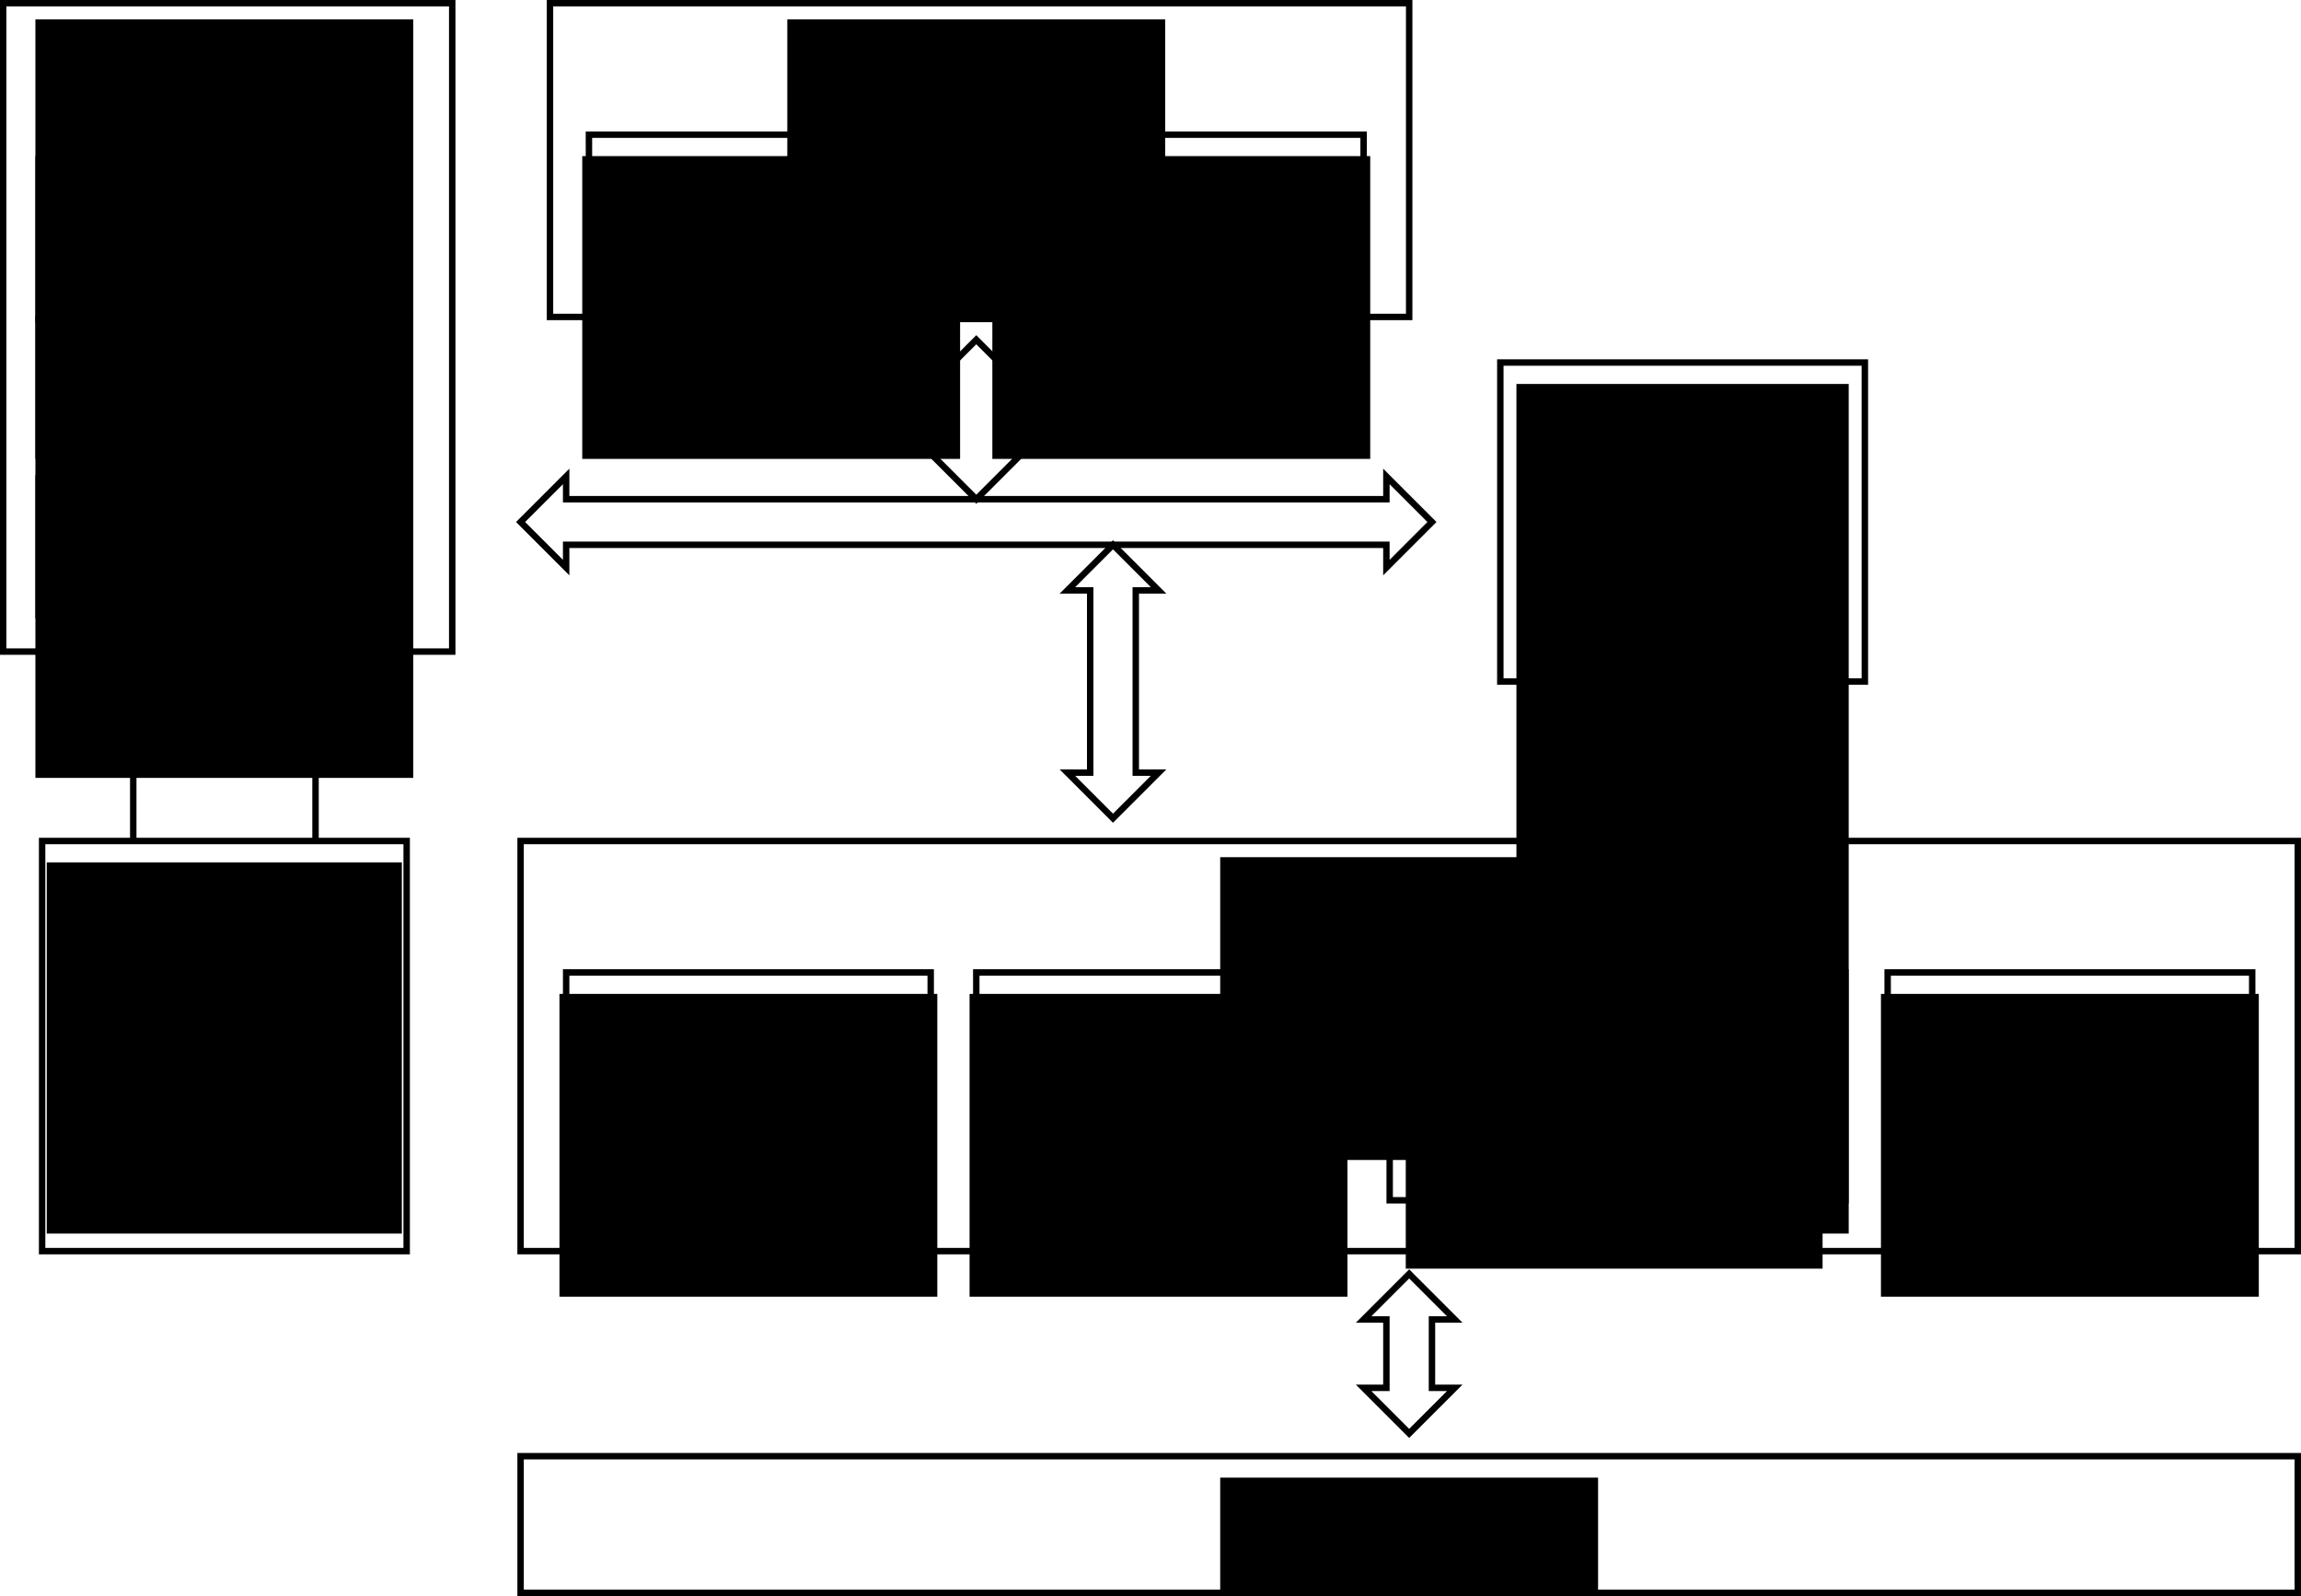 <?xml version="1.0" encoding="UTF-8" standalone="no"?>
<!-- Created with Inkscape (http://www.inkscape.org/) -->

<svg
   xmlns:dc="http://purl.org/dc/elements/1.1/"
   xmlns:cc="http://creativecommons.org/ns#"
   xmlns:rdf="http://www.w3.org/1999/02/22-rdf-syntax-ns#"
   xmlns:svg="http://www.w3.org/2000/svg"
   xmlns="http://www.w3.org/2000/svg"
   xmlns:xlink="http://www.w3.org/1999/xlink"
   xmlns:sodipodi="http://sodipodi.sourceforge.net/DTD/sodipodi-0.dtd"
   xmlns:inkscape="http://www.inkscape.org/namespaces/inkscape"
   width="357.839"
   height="248.211"
   id="svg2"
   version="1.1"
   inkscape:version="0.92.3 (2405546, 2018-03-11)"
   sodipodi:docname="funcModel.svg">
  <defs
     id="defs4">
    <marker
       inkscape:stockid="Arrow1Mend"
       orient="auto"
       refY="0"
       refX="0"
       id="Arrow1Mend"
       style="overflow:visible">
      <path
         id="path3905"
         d="M 0,0 5,-5 -12.5,0 5,5 0,0 z"
         style="fill-rule:evenodd;stroke:#000000;stroke-width:1pt"
         transform="matrix(-0.4,0,0,-0.4,-4,0)"
         inkscape:connector-curvature="0" />
    </marker>
    <marker
       inkscape:stockid="Arrow1Lend"
       orient="auto"
       refY="0"
       refX="0"
       id="Arrow1Lend"
       style="overflow:visible">
      <path
         id="path3899"
         d="M 0,0 5,-5 -12.5,0 5,5 0,0 z"
         style="fill-rule:evenodd;stroke:#000000;stroke-width:1pt"
         transform="matrix(-0.8,0,0,-0.8,-10,0)"
         inkscape:connector-curvature="0" />
    </marker>
    <marker
       inkscape:stockid="Arrow1Lend"
       orient="auto"
       refY="0"
       refX="0"
       id="Arrow1Lend-8"
       style="overflow:visible">
      <path
         inkscape:connector-curvature="0"
         id="path3899-3"
         d="M 0,0 5,-5 -12.5,0 5,5 0,0 z"
         style="fill-rule:evenodd;stroke:#000000;stroke-width:1pt"
         transform="matrix(-0.8,0,0,-0.8,-10,0)" />
    </marker>
    <radialGradient
       inkscape:collect="always"
       xlink:href="#linearGradient3824-7"
       id="radialGradient3832-0"
       cx="126.711"
       cy="134.17"
       fx="126.711"
       fy="134.17"
       r="23.835"
       gradientTransform="matrix(1,0,0,0.812,0,25.276)"
       gradientUnits="userSpaceOnUse" />
    <linearGradient
       inkscape:collect="always"
       id="linearGradient3824-7">
      <stop
         style="stop-color:#000000;stop-opacity:1;"
         offset="0"
         id="stop3826-3" />
      <stop
         style="stop-color:#000000;stop-opacity:0;"
         offset="1"
         id="stop3828-5" />
    </linearGradient>
    <radialGradient
       inkscape:collect="always"
       xlink:href="#linearGradient3824-7-1"
       id="radialGradient3832-0-4"
       cx="126.711"
       cy="134.17"
       fx="126.711"
       fy="134.17"
       r="23.835"
       gradientTransform="matrix(1,0,0,0.812,0,25.276)"
       gradientUnits="userSpaceOnUse" />
    <linearGradient
       inkscape:collect="always"
       id="linearGradient3824-7-1">
      <stop
         style="stop-color:#000000;stop-opacity:1;"
         offset="0"
         id="stop3826-3-5" />
      <stop
         style="stop-color:#000000;stop-opacity:0;"
         offset="1"
         id="stop3828-5-2" />
    </linearGradient>
    <radialGradient
       inkscape:collect="always"
       xlink:href="#linearGradient3824-7-1-8"
       id="radialGradient3832-0-4-0"
       cx="126.711"
       cy="134.17"
       fx="126.711"
       fy="134.17"
       r="23.835"
       gradientTransform="matrix(1,0,0,0.812,0,25.276)"
       gradientUnits="userSpaceOnUse" />
    <linearGradient
       inkscape:collect="always"
       id="linearGradient3824-7-1-8">
      <stop
         style="stop-color:#000000;stop-opacity:1;"
         offset="0"
         id="stop3826-3-5-7" />
      <stop
         style="stop-color:#000000;stop-opacity:0;"
         offset="1"
         id="stop3828-5-2-7" />
    </linearGradient>
    <radialGradient
       inkscape:collect="always"
       xlink:href="#linearGradient3824-7-1-1"
       id="radialGradient3832-0-4-7"
       cx="126.711"
       cy="134.17"
       fx="126.711"
       fy="134.17"
       r="23.835"
       gradientTransform="matrix(1,0,0,0.812,0,25.276)"
       gradientUnits="userSpaceOnUse" />
    <linearGradient
       inkscape:collect="always"
       id="linearGradient3824-7-1-1">
      <stop
         style="stop-color:#000000;stop-opacity:1;"
         offset="0"
         id="stop3826-3-5-0" />
      <stop
         style="stop-color:#000000;stop-opacity:0;"
         offset="1"
         id="stop3828-5-2-70" />
    </linearGradient>
    <radialGradient
       inkscape:collect="always"
       xlink:href="#linearGradient3824-7-7"
       id="radialGradient3832-0-0"
       cx="126.711"
       cy="134.17"
       fx="126.711"
       fy="134.17"
       r="23.835"
       gradientTransform="matrix(1,0,0,0.812,0,25.276)"
       gradientUnits="userSpaceOnUse" />
    <linearGradient
       inkscape:collect="always"
       id="linearGradient3824-7-7">
      <stop
         style="stop-color:#000000;stop-opacity:1;"
         offset="0"
         id="stop3826-3-0" />
      <stop
         style="stop-color:#000000;stop-opacity:0;"
         offset="1"
         id="stop3828-5-6" />
    </linearGradient>
    <radialGradient
       inkscape:collect="always"
       xlink:href="#linearGradient3824-7-1-0"
       id="radialGradient3832-0-4-5"
       cx="126.711"
       cy="134.17"
       fx="126.711"
       fy="134.17"
       r="23.835"
       gradientTransform="matrix(1,0,0,0.812,0,25.276)"
       gradientUnits="userSpaceOnUse" />
    <linearGradient
       inkscape:collect="always"
       id="linearGradient3824-7-1-0">
      <stop
         style="stop-color:#000000;stop-opacity:1;"
         offset="0"
         id="stop3826-3-5-78" />
      <stop
         style="stop-color:#000000;stop-opacity:0;"
         offset="1"
         id="stop3828-5-2-9" />
    </linearGradient>
    <radialGradient
       inkscape:collect="always"
       xlink:href="#linearGradient3824-7-1-87"
       id="radialGradient3832-0-4-4"
       cx="126.711"
       cy="134.17"
       fx="126.711"
       fy="134.17"
       r="23.835"
       gradientTransform="matrix(1,0,0,0.812,0,25.276)"
       gradientUnits="userSpaceOnUse" />
    <linearGradient
       inkscape:collect="always"
       id="linearGradient3824-7-1-87">
      <stop
         style="stop-color:#000000;stop-opacity:1;"
         offset="0"
         id="stop3826-3-5-01" />
      <stop
         style="stop-color:#000000;stop-opacity:0;"
         offset="1"
         id="stop3828-5-2-4" />
    </linearGradient>
    <radialGradient
       inkscape:collect="always"
       xlink:href="#linearGradient3824-9"
       id="radialGradient3832-5"
       cx="126.711"
       cy="134.17"
       fx="126.711"
       fy="134.17"
       r="23.835"
       gradientTransform="matrix(1,0,0,0.812,0,25.276)"
       gradientUnits="userSpaceOnUse" />
    <linearGradient
       inkscape:collect="always"
       id="linearGradient3824-9">
      <stop
         style="stop-color:#000000;stop-opacity:1;"
         offset="0"
         id="stop3826-0" />
      <stop
         style="stop-color:#000000;stop-opacity:0;"
         offset="1"
         id="stop3828-4" />
    </linearGradient>
    <radialGradient
       inkscape:collect="always"
       xlink:href="#linearGradient3824-1"
       id="radialGradient3832-9"
       cx="126.711"
       cy="134.17"
       fx="126.711"
       fy="134.17"
       r="23.835"
       gradientTransform="matrix(1,0,0,0.812,0,25.276)"
       gradientUnits="userSpaceOnUse" />
    <linearGradient
       inkscape:collect="always"
       id="linearGradient3824-1">
      <stop
         style="stop-color:#000000;stop-opacity:1;"
         offset="0"
         id="stop3826-00" />
      <stop
         style="stop-color:#000000;stop-opacity:0;"
         offset="1"
         id="stop3828-0" />
    </linearGradient>
    <radialGradient
       inkscape:collect="always"
       xlink:href="#linearGradient3824-7-1-87-0"
       id="radialGradient3832-0-4-4-9"
       cx="126.711"
       cy="134.17"
       fx="126.711"
       fy="134.17"
       r="23.835"
       gradientTransform="matrix(1,0,0,0.812,0,25.276)"
       gradientUnits="userSpaceOnUse" />
    <linearGradient
       inkscape:collect="always"
       id="linearGradient3824-7-1-87-0">
      <stop
         style="stop-color:#000000;stop-opacity:1;"
         offset="0"
         id="stop3826-3-5-01-5" />
      <stop
         style="stop-color:#000000;stop-opacity:0;"
         offset="1"
         id="stop3828-5-2-4-1" />
    </linearGradient>
    <radialGradient
       inkscape:collect="always"
       xlink:href="#linearGradient3824-7-1-0-9"
       id="radialGradient3832-0-4-5-6"
       cx="126.711"
       cy="134.17"
       fx="126.711"
       fy="134.17"
       r="23.835"
       gradientTransform="matrix(1,0,0,0.812,0,25.276)"
       gradientUnits="userSpaceOnUse" />
    <linearGradient
       inkscape:collect="always"
       id="linearGradient3824-7-1-0-9">
      <stop
         style="stop-color:#000000;stop-opacity:1;"
         offset="0"
         id="stop3826-3-5-78-5" />
      <stop
         style="stop-color:#000000;stop-opacity:0;"
         offset="1"
         id="stop3828-5-2-9-4" />
    </linearGradient>
    <radialGradient
       inkscape:collect="always"
       xlink:href="#linearGradient3824-7-7-7"
       id="radialGradient3832-0-0-4"
       cx="126.711"
       cy="134.17"
       fx="126.711"
       fy="134.17"
       r="23.835"
       gradientTransform="matrix(1,0,0,0.812,0,25.276)"
       gradientUnits="userSpaceOnUse" />
    <linearGradient
       inkscape:collect="always"
       id="linearGradient3824-7-7-7">
      <stop
         style="stop-color:#000000;stop-opacity:1;"
         offset="0"
         id="stop3826-3-0-8" />
      <stop
         style="stop-color:#000000;stop-opacity:0;"
         offset="1"
         id="stop3828-5-6-3" />
    </linearGradient>
    <radialGradient
       inkscape:collect="always"
       xlink:href="#linearGradient3824-7-1-87-0-7"
       id="radialGradient3832-0-4-4-9-7"
       cx="126.711"
       cy="134.17"
       fx="126.711"
       fy="134.17"
       r="23.835"
       gradientTransform="matrix(1,0,0,0.812,0,25.276)"
       gradientUnits="userSpaceOnUse" />
    <linearGradient
       inkscape:collect="always"
       id="linearGradient3824-7-1-87-0-7">
      <stop
         style="stop-color:#000000;stop-opacity:1;"
         offset="0"
         id="stop3826-3-5-01-5-2" />
      <stop
         style="stop-color:#000000;stop-opacity:0;"
         offset="1"
         id="stop3828-5-2-4-1-3" />
    </linearGradient>
    <radialGradient
       inkscape:collect="always"
       xlink:href="#linearGradient3824-7-1-87-0-0"
       id="radialGradient3832-0-4-4-9-5"
       cx="126.711"
       cy="134.17"
       fx="126.711"
       fy="134.17"
       r="23.835"
       gradientTransform="matrix(1,0,0,0.812,0,25.276)"
       gradientUnits="userSpaceOnUse" />
    <linearGradient
       inkscape:collect="always"
       id="linearGradient3824-7-1-87-0-0">
      <stop
         style="stop-color:#000000;stop-opacity:1;"
         offset="0"
         id="stop3826-3-5-01-5-27" />
      <stop
         style="stop-color:#000000;stop-opacity:0;"
         offset="1"
         id="stop3828-5-2-4-1-7" />
    </linearGradient>
    <radialGradient
       inkscape:collect="always"
       xlink:href="#linearGradient3824-7-1-0-7"
       id="radialGradient3832-0-4-5-7"
       cx="126.711"
       cy="134.17"
       fx="126.711"
       fy="134.17"
       r="23.835"
       gradientTransform="matrix(1,0,0,0.812,0,25.276)"
       gradientUnits="userSpaceOnUse" />
    <linearGradient
       inkscape:collect="always"
       id="linearGradient3824-7-1-0-7">
      <stop
         style="stop-color:#000000;stop-opacity:1;"
         offset="0"
         id="stop3826-3-5-78-52" />
      <stop
         style="stop-color:#000000;stop-opacity:0;"
         offset="1"
         id="stop3828-5-2-9-7" />
    </linearGradient>
    <marker
       inkscape:stockid="Arrow1Mend"
       orient="auto"
       refY="0"
       refX="0"
       id="Arrow1Mend-6"
       style="overflow:visible">
      <path
         inkscape:connector-curvature="0"
         id="path3905-4"
         d="M 0,0 5,-5 -12.5,0 5,5 0,0 z"
         style="fill-rule:evenodd;stroke:#000000;stroke-width:1pt"
         transform="matrix(-0.4,0,0,-0.4,-4,0)" />
    </marker>
  </defs>
  <sodipodi:namedview
     id="base"
     pagecolor="#ffffff"
     bordercolor="#666666"
     borderopacity="1.0"
     inkscape:pageopacity="0.0"
     inkscape:pageshadow="2"
     inkscape:zoom="2.8"
     inkscape:cx="180.99982"
     inkscape:cy="120.26417"
     inkscape:document-units="px"
     inkscape:current-layer="layer1"
     showgrid="true"
     fit-margin-top="0"
     fit-margin-left="0"
     fit-margin-right="0"
     fit-margin-bottom="0"
     inkscape:window-width="1920"
     inkscape:window-height="1025"
     inkscape:window-x="0"
     inkscape:window-y="27"
     inkscape:window-maximized="1">
    <inkscape:grid
       type="xygrid"
       id="grid2985"
       units="mm"
       empspacing="10"
       dotted="true"
       visible="true"
       enabled="true"
       snapvisiblegridlinesonly="true"
       originx="-99.75"
       originy="-612.495"
       spacingx="0.938"
       spacingy="0.938" />
  </sodipodi:namedview>
  <g
     inkscape:label="1. réteg"
     inkscape:groupmode="layer"
     id="layer1"
     transform="translate(-99.75,-191.656)">
    <flowRoot
       xml:space="preserve"
       id="flowRoot2987-97"
       style="color:#000000;font-style:normal;font-variant:normal;font-weight:normal;font-stretch:normal;line-height:0.01%;font-family:Arial;-inkscape-font-specification:Arial;text-align:center;letter-spacing:0px;word-spacing:0px;text-anchor:middle;display:inline;overflow:visible;visibility:visible;fill:#000000;fill-opacity:1;fill-rule:nonzero;stroke:none;stroke-width:1px;marker:none;enable-background:accumulate"
       transform="translate(8.114,82.312)"><flowRegion
         id="flowRegion2989-5"
         style="stroke:url(#radialGradient3832-0)"><rect
           id="rect2991-0"
           width="58.763"
           height="47.087"
           x="97.143"
           y="112.362"
           style="text-align:center;text-anchor:middle;stroke:none" /></flowRegion><flowPara
         id="flowPara2997-54"
         style="font-size:11px;line-height:1.25;stroke:none">CPU</flowPara></flowRoot>    <rect
       style="fill:none;stroke:#000000;stroke-width:1;stroke-opacity:1"
       id="rect3837-8"
       width="69.838"
       height="100.833"
       x="100.24"
       y="192.154" />
    <g
       id="g4585"
       transform="translate(0,3.543)">
      <rect
         y="209.055"
         x="106.299"
         height="21.26"
         width="56.693"
         id="rect3837-8-8"
         style="fill:none;stroke:#000000;stroke-width:1;stroke-opacity:1" />
      <flowRoot
         transform="translate(8.114,100.028)"
         style="color:#000000;font-style:normal;font-variant:normal;font-weight:normal;font-stretch:normal;line-height:0.01%;font-family:Arial;-inkscape-font-specification:Arial;text-align:center;letter-spacing:0px;word-spacing:0px;text-anchor:middle;display:inline;overflow:visible;visibility:visible;fill:#000000;fill-opacity:1;fill-rule:nonzero;stroke:none;stroke-width:1px;marker:none;enable-background:accumulate"
         id="flowRoot2987-97-0"
         xml:space="preserve"><flowRegion
           style="stroke:url(#radialGradient3832-0-4)"
           id="flowRegion2989-5-3"><rect
             style="text-align:center;text-anchor:middle;stroke:none"
             y="112.362"
             x="97.143"
             height="47.087"
             width="58.763"
             id="rect2991-0-0" /></flowRegion><flowPara
           style="font-size:11px;line-height:1.25;stroke:none"
           id="flowPara2997-54-6">ALU</flowPara></flowRoot>    </g>
    <g
       id="g4585-6"
       transform="translate(0,28.346)">
      <rect
         y="209.055"
         x="106.299"
         height="21.26"
         width="56.693"
         id="rect3837-8-8-6"
         style="fill:none;stroke:#000000;stroke-width:1;stroke-opacity:1" />
      <flowRoot
         transform="translate(8.114,100.028)"
         style="color:#000000;font-style:normal;font-variant:normal;font-weight:normal;font-stretch:normal;line-height:0.01%;font-family:Arial;-inkscape-font-specification:Arial;text-align:center;letter-spacing:0px;word-spacing:0px;text-anchor:middle;display:inline;overflow:visible;visibility:visible;fill:#000000;fill-opacity:1;fill-rule:nonzero;stroke:none;stroke-width:1px;marker:none;enable-background:accumulate"
         id="flowRoot2987-97-0-5"
         xml:space="preserve"><flowRegion
           style="stroke:url(#radialGradient3832-0-4-0)"
           id="flowRegion2989-5-3-9"><rect
             style="text-align:center;text-anchor:middle;stroke:none"
             y="112.362"
             x="97.143"
             height="47.087"
             width="58.763"
             id="rect2991-0-0-3" /></flowRegion><flowPara
           style="font-size:11px;line-height:1.25;stroke:none"
           id="flowPara2997-54-6-5">CU</flowPara></flowRoot>    </g>
    <rect
       style="fill:none;stroke:#000000;stroke-width:1;stroke-opacity:1"
       id="rect3837-8-8-8"
       width="56.693"
       height="21.408"
       x="106.299"
       y="262.205" />
    <flowRoot
       xml:space="preserve"
       id="flowRoot2987-97-0-0"
       style="color:#000000;font-style:normal;font-variant:normal;font-weight:normal;font-stretch:normal;line-height:0.01%;font-family:Arial;-inkscape-font-specification:Arial;text-align:center;letter-spacing:0px;word-spacing:0px;text-anchor:middle;display:inline;overflow:visible;visibility:visible;fill:#000000;fill-opacity:1;fill-rule:nonzero;stroke:none;stroke-width:1px;marker:none;enable-background:accumulate"
       transform="translate(8.114,153.178)"><flowRegion
         id="flowRegion2989-5-3-4"
         style="stroke:url(#radialGradient3832-0-4-7)"><rect
           id="rect2991-0-0-5"
           width="58.763"
           height="47.087"
           x="97.143"
           y="112.362"
           style="text-align:center;text-anchor:middle;stroke:none" /></flowRegion><flowPara
         id="flowPara4662"
         style="font-size:11px;line-height:1.25;stroke:none">Registers</flowPara></flowRoot>    <g
       id="g5911"
       transform="translate(-3.543,4.482672e-7)">
      <flowRoot
         transform="translate(128.587,82.312)"
         style="color:#000000;font-style:normal;font-variant:normal;font-weight:normal;font-stretch:normal;line-height:0.01%;font-family:Arial;-inkscape-font-specification:Arial;text-align:center;letter-spacing:0px;word-spacing:0px;text-anchor:middle;display:inline;overflow:visible;visibility:visible;fill:#000000;fill-opacity:1;fill-rule:nonzero;stroke:none;stroke-width:1px;marker:none;enable-background:accumulate"
         id="flowRoot2987-97-3"
         xml:space="preserve"><flowRegion
           style="stroke:url(#radialGradient3832-0-0)"
           id="flowRegion2989-5-35"><rect
             style="text-align:center;text-anchor:middle;stroke:none"
             y="112.362"
             x="97.143"
             height="47.087"
             width="58.763"
             id="rect2991-0-06" /></flowRegion><flowPara
           style="font-size:11px;line-height:1.25;stroke:none"
           id="flowPara2997-54-2">Memory</flowPara></flowRoot>      <rect
         y="192.154"
         x="188.823"
         height="48.79"
         width="133.618"
         id="rect3837-8-83"
         style="fill:none;stroke:#000000;stroke-width:1;stroke-opacity:1" />
      <g
         transform="translate(88.583,3.543)"
         id="g4585-9">
        <rect
           style="fill:none;stroke:#000000;stroke-width:1;stroke-opacity:1"
           id="rect3837-8-8-4"
           width="56.693"
           height="21.26"
           x="106.299"
           y="209.055" />
        <flowRoot
           xml:space="preserve"
           id="flowRoot2987-97-0-2"
           style="color:#000000;font-style:normal;font-variant:normal;font-weight:normal;font-stretch:normal;line-height:0.01%;font-family:Arial;-inkscape-font-specification:Arial;text-align:center;letter-spacing:0px;word-spacing:0px;text-anchor:middle;display:inline;overflow:visible;visibility:visible;fill:#000000;fill-opacity:1;fill-rule:nonzero;stroke:none;stroke-width:1px;marker:none;enable-background:accumulate"
           transform="translate(8.114,100.028)"><flowRegion
             id="flowRegion2989-5-3-2"
             style="stroke:url(#radialGradient3832-0-4-5)"><rect
               id="rect2991-0-0-9"
               width="58.763"
               height="47.087"
               x="97.143"
               y="112.362"
               style="text-align:center;text-anchor:middle;stroke:none" /></flowRegion><flowPara
             id="flowPara2997-54-6-3"
             style="font-size:11px;line-height:1.25;stroke:none">ROM</flowPara></flowRoot>      </g>
      <g
         transform="translate(152.362,3.543)"
         id="g4585-0">
        <rect
           style="fill:none;stroke:#000000;stroke-width:1;stroke-opacity:1"
           id="rect3837-8-8-1"
           width="56.693"
           height="21.26"
           x="106.299"
           y="209.055" />
        <flowRoot
           xml:space="preserve"
           id="flowRoot2987-97-0-9"
           style="color:#000000;font-style:normal;font-variant:normal;font-weight:normal;font-stretch:normal;line-height:0.01%;font-family:Arial;-inkscape-font-specification:Arial;text-align:center;letter-spacing:0px;word-spacing:0px;text-anchor:middle;display:inline;overflow:visible;visibility:visible;fill:#000000;fill-opacity:1;fill-rule:nonzero;stroke:none;stroke-width:1px;marker:none;enable-background:accumulate"
           transform="translate(8.114,100.028)"><flowRegion
             id="flowRegion2989-5-3-92"
             style="stroke:url(#radialGradient3832-0-4-4)"><rect
               id="rect2991-0-0-2"
               width="58.763"
               height="47.087"
               x="97.143"
               y="112.362"
               style="text-align:center;text-anchor:middle;stroke:none" /></flowRegion><flowPara
             id="flowPara2997-54-6-0"
             style="font-size:11px;line-height:1.25;stroke:none">RAM</flowPara></flowRoot>      </g>
    </g>
    <g
       transform="translate(233.858,138.189)"
       id="g3873-3">
      <flowRoot
         style="color:#000000;font-style:normal;font-variant:normal;font-weight:normal;font-stretch:normal;line-height:0.01%;font-family:Arial;-inkscape-font-specification:Arial;text-align:center;letter-spacing:0px;word-spacing:0px;writing-mode:lr-tb;text-anchor:middle;display:inline;overflow:visible;visibility:visible;fill:#000000;fill-opacity:1;fill-rule:nonzero;stroke:none;stroke-width:1px;marker:none;enable-background:accumulate"
         id="flowRoot2987-75"
         xml:space="preserve"
         transform="translate(4.575,0.816)"><flowRegion
           style="stroke:url(#radialGradient3832-5);stroke-width:1"
           id="flowRegion2989-3"><rect
             style="font-style:normal;font-variant:normal;font-weight:normal;font-stretch:normal;font-size:11px;line-height:125%;font-family:Arial;-inkscape-font-specification:Arial;text-align:center;writing-mode:lr-tb;text-anchor:middle;stroke:none"
             y="112.362"
             x="97.143"
             height="132.126"
             width="51.676"
             id="rect2991-8" /></flowRegion><flowPara
           style="font-style:normal;font-variant:normal;font-weight:normal;font-stretch:normal;font-size:11px;line-height:125%;font-family:Arial;-inkscape-font-specification:Arial;text-align:center;writing-mode:lr-tb;text-anchor:middle;stroke:none"
           id="flowPara2997-9">Bus controller and driver</flowPara></flowRoot>      <rect
         y="109.843"
         x="99.213"
         height="49.606"
         width="56.693"
         id="rect3837-3"
         style="fill:none;stroke:#000000;stroke-width:1;stroke-opacity:1" />
    </g>
    <g
       transform="translate(7.087,212.598)"
       id="g3873-2">
      <flowRoot
         style="color:#000000;font-style:normal;font-variant:normal;font-weight:normal;font-stretch:normal;line-height:0.01%;font-family:Arial;-inkscape-font-specification:Arial;text-align:center;letter-spacing:0px;word-spacing:0px;text-anchor:middle;display:inline;overflow:visible;visibility:visible;fill:#000000;fill-opacity:1;fill-rule:nonzero;stroke:none;stroke-width:1px;marker:none;enable-background:accumulate"
         id="flowRoot2987-4"
         xml:space="preserve"
         transform="translate(2.793,0.816)"><flowRegion
           style="stroke:url(#radialGradient3832-9)"
           id="flowRegion2989-7"><rect
             style="text-align:center;text-anchor:middle;stroke:none"
             y="112.362"
             x="97.143"
             height="57.717"
             width="55.219"
             id="rect2991-7" /></flowRegion><flowPara
           style="font-size:11px;line-height:1.25;stroke:none"
           id="flowPara4889">Clock</flowPara><flowPara
           style="font-size:11px;line-height:1.25;stroke:none"
           id="flowPara1014">generator</flowPara><flowPara
           style="font-size:11px;line-height:1.25;stroke:none"
           id="flowPara1016">and</flowPara><flowPara
           style="font-size:11px;line-height:1.25;stroke:none"
           id="flowPara1018">driver</flowPara></flowRoot>      <rect
         y="109.843"
         x="99.213"
         height="63.78"
         width="56.693"
         id="rect3837-7"
         style="fill:none;stroke:#000000;stroke-width:1;stroke-opacity:1" />
    </g>
    <g
       id="g5932"
       transform="translate(-10.63,2.727)">
      <flowRoot
         transform="translate(202.996,209.871)"
         style="color:#000000;font-style:normal;font-variant:normal;font-weight:normal;font-stretch:normal;line-height:0.01%;font-family:Arial;-inkscape-font-specification:Arial;text-align:center;letter-spacing:0px;word-spacing:0px;text-anchor:middle;display:inline;overflow:visible;visibility:visible;fill:#000000;fill-opacity:1;fill-rule:nonzero;stroke:none;stroke-width:1px;marker:none;enable-background:accumulate"
         id="flowRoot2987-97-3-5"
         xml:space="preserve"><flowRegion
           style="stroke:url(#radialGradient3832-0-0-4)"
           id="flowRegion2989-5-35-7"><rect
             style="text-align:center;text-anchor:middle;stroke:none"
             y="112.362"
             x="97.143"
             height="47.087"
             width="58.763"
             id="rect2991-0-06-2" /></flowRegion><flowPara
           style="font-size:11px;line-height:1.25;stroke:none"
           id="flowPara2997-54-2-9">I/O</flowPara></flowRoot>      <rect
         y="319.714"
         x="191.339"
         height="63.78"
         width="276.378"
         id="rect3837-8-83-8"
         style="fill:none;stroke:#000000;stroke-width:1;stroke-opacity:1" />
      <g
         transform="translate(92.126,131.102)"
         id="g4585-9-3">
        <rect
           style="fill:none;stroke:#000000;stroke-width:1;stroke-opacity:1"
           id="rect3837-8-8-4-9"
           width="56.693"
           height="35.433"
           x="106.299"
           y="209.055" />
        <flowRoot
           xml:space="preserve"
           id="flowRoot2987-97-0-2-0"
           style="color:#000000;font-style:normal;font-variant:normal;font-weight:normal;font-stretch:normal;line-height:0.01%;font-family:Arial;-inkscape-font-specification:Arial;text-align:center;letter-spacing:0px;word-spacing:0px;text-anchor:middle;display:inline;overflow:visible;visibility:visible;fill:#000000;fill-opacity:1;fill-rule:nonzero;stroke:none;stroke-width:1px;marker:none;enable-background:accumulate"
           transform="translate(8.114,100.028)"><flowRegion
             id="flowRegion2989-5-3-2-1"
             style="stroke:url(#radialGradient3832-0-4-5-6)"><rect
               id="rect2991-0-0-9-2"
               width="58.763"
               height="47.087"
               x="97.143"
               y="112.362"
               style="text-align:center;text-anchor:middle;stroke:none" /></flowRegion><flowPara
             id="flowPara2997-54-6-3-7"
             style="font-size:11px;line-height:1.25;stroke:none">Periphery</flowPara><flowPara
             id="flowPara4993"
             style="font-size:11px;line-height:1.25;stroke:none">controller</flowPara></flowRoot>      </g>
      <g
         transform="translate(155.906,131.102)"
         id="g4585-0-8">
        <rect
           style="fill:none;stroke:#000000;stroke-width:1;stroke-opacity:1"
           id="rect3837-8-8-1-2"
           width="56.693"
           height="35.433"
           x="106.299"
           y="209.055" />
        <flowRoot
           xml:space="preserve"
           id="flowRoot2987-97-0-9-4"
           style="color:#000000;font-style:normal;font-variant:normal;font-weight:normal;font-stretch:normal;line-height:0.01%;font-family:Arial;-inkscape-font-specification:Arial;text-align:center;letter-spacing:0px;word-spacing:0px;text-anchor:middle;display:inline;overflow:visible;visibility:visible;fill:#000000;fill-opacity:1;fill-rule:nonzero;stroke:none;stroke-width:1px;marker:none;enable-background:accumulate"
           transform="translate(8.114,100.028)"><flowRegion
             id="flowRegion2989-5-3-92-1"
             style="stroke:url(#radialGradient3832-0-4-4-9)"><rect
               id="rect2991-0-0-2-0"
               width="58.763"
               height="47.087"
               x="97.143"
               y="112.362"
               style="text-align:center;text-anchor:middle;stroke:none" /></flowRegion><flowPara
             id="flowPara2997-54-6-0-4"
             style="font-size:11px;line-height:1.25;stroke:none">DMA</flowPara><flowPara
             id="flowPara4995"
             style="font-size:11px;line-height:1.25;stroke:none">controller</flowPara></flowRoot>      </g>
      <g
         transform="translate(220.197,131.102)"
         id="g4585-0-8-2">
        <rect
           style="fill:none;stroke:#000000;stroke-width:1;stroke-opacity:1"
           id="rect3837-8-8-1-2-0"
           width="70.866"
           height="35.433"
           x="106.299"
           y="209.055" />
        <flowRoot
           xml:space="preserve"
           id="flowRoot2987-97-0-9-4-8"
           style="color:#000000;font-style:normal;font-variant:normal;font-weight:normal;font-stretch:normal;line-height:0.01%;font-family:Arial;-inkscape-font-specification:Arial;text-align:center;letter-spacing:0px;word-spacing:0px;text-anchor:middle;display:inline;overflow:visible;visibility:visible;fill:#000000;fill-opacity:1;fill-rule:nonzero;stroke:none;stroke-width:1px;marker:none;enable-background:accumulate"
           transform="translate(11.658,100.028)"><flowRegion
             id="flowRegion2989-5-3-92-1-9"
             style="stroke:url(#radialGradient3832-0-4-4-9-7)"><rect
               id="rect2991-0-0-2-0-7"
               width="64.821"
               height="42.727"
               x="97.143"
               y="112.362"
               style="text-align:center;text-anchor:middle;stroke:none" /></flowRegion><flowPara
             id="flowPara2997-54-6-0-4-2"
             style="font-size:11px;line-height:1.25;stroke:none">Interrupt</flowPara><flowPara
             id="flowPara4995-3"
             style="font-size:11px;line-height:1.25;stroke:none">controller</flowPara></flowRoot>      </g>
      <g
         transform="translate(297.638,131.102)"
         id="g4585-0-8-5">
        <rect
           style="fill:none;stroke:#000000;stroke-width:1;stroke-opacity:1"
           id="rect3837-8-8-1-2-3"
           width="56.693"
           height="35.433"
           x="106.299"
           y="209.055" />
        <flowRoot
           xml:space="preserve"
           id="flowRoot2987-97-0-9-4-4"
           style="color:#000000;font-style:normal;font-variant:normal;font-weight:normal;font-stretch:normal;line-height:0.01%;font-family:Arial;-inkscape-font-specification:Arial;text-align:center;letter-spacing:0px;word-spacing:0px;text-anchor:middle;display:inline;overflow:visible;visibility:visible;fill:#000000;fill-opacity:1;fill-rule:nonzero;stroke:none;stroke-width:1px;marker:none;enable-background:accumulate"
           transform="translate(8.114,100.028)"><flowRegion
             id="flowRegion2989-5-3-92-1-4"
             style="stroke:url(#radialGradient3832-0-4-4-9-5)"><rect
               id="rect2991-0-0-2-0-5"
               width="58.763"
               height="47.087"
               x="97.143"
               y="112.362"
               style="text-align:center;text-anchor:middle;stroke:none" /></flowRegion><flowPara
             id="flowPara2997-54-6-0-4-9"
             style="font-size:11px;line-height:1.25;stroke:none">Priority</flowPara><flowPara
             id="flowPara4995-6"
             style="font-size:11px;line-height:1.25;stroke:none">controller</flowPara></flowRoot>      </g>
    </g>
    <g
       id="g4585-9-0"
       transform="translate(95.669,209.055)">
      <rect
         y="209.055"
         x="85.039"
         height="21.26"
         width="276.378"
         id="rect3837-8-8-4-5"
         style="fill:none;stroke:#000000;stroke-width:1;stroke-opacity:1" />
      <flowRoot
         transform="translate(96.697,100.028)"
         style="color:#000000;font-style:normal;font-variant:normal;font-weight:normal;font-stretch:normal;line-height:0.01%;font-family:Arial;-inkscape-font-specification:Arial;text-align:center;letter-spacing:0px;word-spacing:0px;text-anchor:middle;display:inline;overflow:visible;visibility:visible;fill:#000000;fill-opacity:1;fill-rule:nonzero;stroke:none;stroke-width:1px;marker:none;enable-background:accumulate"
         id="flowRoot2987-97-0-2-8"
         xml:space="preserve"><flowRegion
           style="stroke:url(#radialGradient3832-0-4-5-7)"
           id="flowRegion2989-5-3-2-14"><rect
             style="text-align:center;text-anchor:middle;stroke:none"
             y="112.362"
             x="97.143"
             height="47.087"
             width="58.763"
             id="rect2991-0-0-9-4" /></flowRegion><flowPara
           style="font-size:11px;line-height:1.25;stroke:none"
           id="flowPara2997-54-6-3-74">Peripherals</flowPara></flowRoot>    </g>
    <path
       style="fill:none;stroke:#000000;stroke-width:1px;stroke-linecap:butt;stroke-linejoin:miter;stroke-opacity:1;marker-end:url(#Arrow1Mend)"
       d="m 120.472,292.987 v 29.454"
       id="path5117"
       inkscape:connector-curvature="0" />
    <path
       style="fill:none;stroke:#000000;stroke-width:1px;stroke-linecap:butt;stroke-linejoin:miter;stroke-opacity:1;marker-end:url(#Arrow1Mend)"
       d="M 148.819,322.441 V 292.987"
       id="path5117-5"
       inkscape:connector-curvature="0" />
    <path
       style="fill:none;stroke:#000000;stroke-width:1px;stroke-linecap:butt;stroke-linejoin:miter;stroke-opacity:1"
       d="m 187.795,269.291 0,-3.543 -7.087,7.087 7.087,7.087 0,-3.543 127.559,0 0,3.543 7.087,-7.087 -7.087,-7.087 0,3.543 z"
       id="path5909"
       inkscape:connector-curvature="0" />
    <path
       style="fill:none;stroke:#000000;stroke-width:1px;stroke-linecap:butt;stroke-linejoin:miter;stroke-opacity:1"
       d="m 152.856,159.948 -7.087,-7.087 3.543,0 0,-10.63 -3.543,0 7.087,-7.087 7.087,7.087 -3.543,0 0,10.63 3.543,0 z"
       id="path5969"
       inkscape:connector-curvature="0"
       transform="translate(98.719,109.344)" />
    <path
       style="fill:none;stroke:#000000;stroke-width:1px;stroke-linecap:butt;stroke-linejoin:miter;stroke-opacity:1"
       d="m 174.116,167.034 -7.087,7.087 3.543,0 0,28.346 -3.543,0 7.087,7.087 7.087,-7.087 -3.543,0 0,-28.346 3.543,0 z"
       id="path5971"
       inkscape:connector-curvature="0"
       transform="translate(98.719,109.344)" />
    <path
       style="fill:none;stroke:#000000;stroke-width:1px;stroke-linecap:butt;stroke-linejoin:miter;stroke-opacity:1"
       d="m 318.898,414.567 -7.087,-7.087 3.543,0 0,-10.63 -3.543,0 7.087,-7.087 7.087,7.087 -3.543,0 0,10.63 3.543,0 z"
       id="path5969-4"
       inkscape:connector-curvature="0" />
  </g>
</svg>
